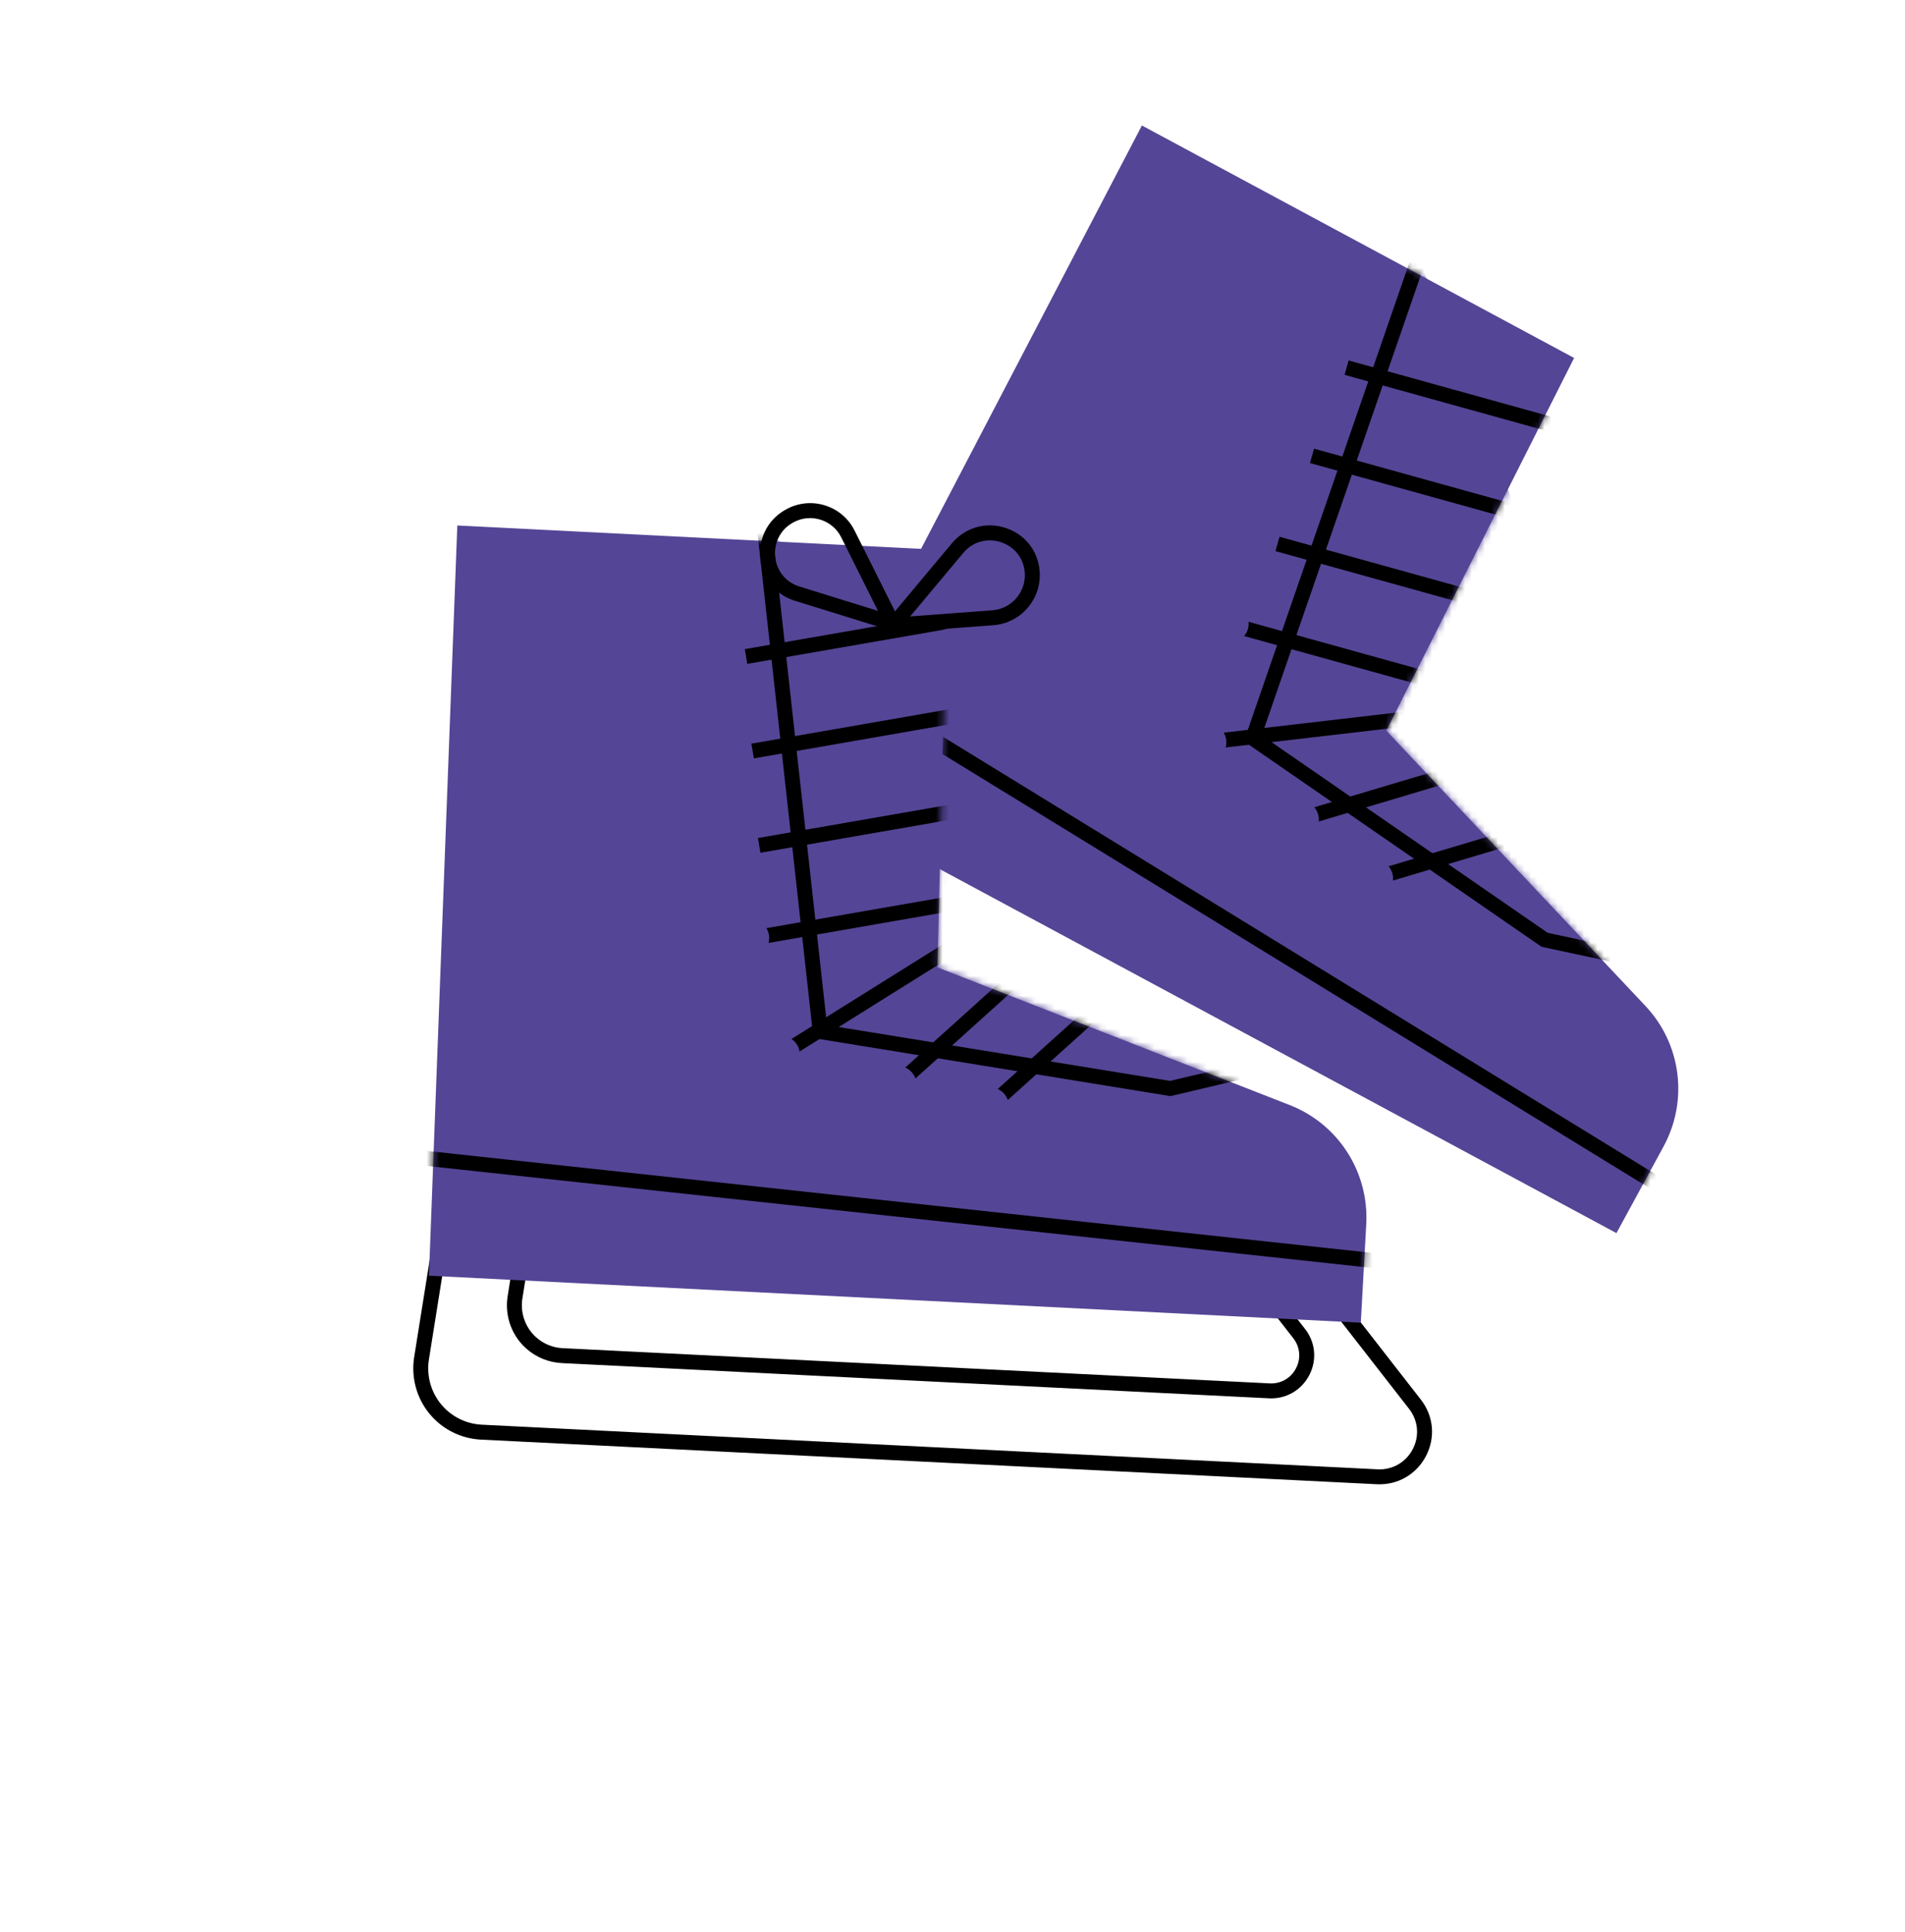 <svg width="288" height="292" viewBox="0 0 288 292" fill="none" xmlns="http://www.w3.org/2000/svg">
<path d="M237.975 54.109L209.578 110.437L248.771 152.068C254.174 157.807 255.272 166.362 251.494 173.304L244.375 186.39L120.142 119.578L172.634 18.969L237.975 54.109Z" fill="#554596"/>
<mask id="mask0_223_283" style="mask-type:luminance" maskUnits="userSpaceOnUse" x="120" y="18" width="134" height="169">
<path d="M237.975 54.109L209.578 110.437L248.771 152.068C254.174 157.807 255.272 166.362 251.494 173.304L244.375 186.39L120.142 119.578L172.634 18.969L237.975 54.109Z" fill="white"/>
</mask>
<g mask="url(#mask0_223_283)">
<path d="M251.814 178.434L120.548 97.86L119.356 99.782L250.622 180.355L251.814 178.434Z" fill="black"/>
<path d="M256.13 146.901L233.522 142.059L189.402 111.601L214.49 39.029" fill="#554596"/>
<path d="M188.054 112.044L213.42 38.666L215.559 39.393L190.75 111.158L233.984 141.004L256.372 145.799L255.889 148.003L233.06 143.114L188.054 112.044Z" fill="black"/>
<path d="M226.742 125.926L205.515 132.262L206.157 134.422L227.384 128.086L226.742 125.926Z" fill="black"/>
<path d="M224.337 114.368L194.194 123.365L194.836 125.525L224.979 116.529L224.337 114.368Z" fill="black"/>
<path d="M226.454 105.924L180.364 111.286L180.618 113.525L226.709 108.164L226.454 105.924Z" fill="black"/>
<path d="M228.506 105.022L183.866 92.629L183.252 94.802L227.891 107.195L228.506 105.022Z" fill="black"/>
<path d="M238.081 93.526L193.441 81.133L192.826 83.305L237.466 95.698L238.081 93.526Z" fill="black"/>
<path d="M243.299 80.213L198.66 67.82L198.045 69.993L242.685 82.386L243.299 80.213Z" fill="black"/>
<path d="M248.527 66.878L203.888 54.485L203.273 56.658L247.913 69.051L248.527 66.878Z" fill="black"/>
<path d="M183.153 95.461C183.803 96.938 185.532 97.606 187.017 96.953C188.501 96.3 189.178 94.574 188.528 93.097C187.879 91.62 186.149 90.952 184.665 91.605C183.181 92.257 182.504 93.984 183.153 95.461Z" fill="#554596"/>
<path d="M179.782 113.407C180.431 114.884 182.161 115.552 183.645 114.899C185.13 114.247 185.807 112.52 185.157 111.043C184.508 109.566 182.778 108.898 181.294 109.551C179.809 110.204 179.132 111.93 179.782 113.407Z" fill="#554596"/>
<path d="M193.767 125.092C194.417 126.568 196.146 127.237 197.631 126.584C199.115 125.931 199.792 124.205 199.142 122.728C198.493 121.251 196.763 120.583 195.279 121.236C193.794 121.888 193.118 123.615 193.767 125.092Z" fill="#554596"/>
<path d="M204.987 134C205.636 135.476 207.366 136.145 208.851 135.492C210.335 134.839 211.012 133.113 210.362 131.636C209.713 130.159 207.983 129.491 206.499 130.144C205.014 130.796 204.338 132.523 204.987 134Z" fill="#554596"/>
</g>
<g clip-path="url(#clip0_223_283)">
<path d="M66.195 214.992C65.72 214.581 65.279 214.127 64.878 213.632C62.957 211.259 62.133 208.161 62.615 205.136L65.078 189.697L203.203 196.659L214.822 211.58C216.743 214.046 217.033 217.308 215.579 220.091C214.125 222.875 211.279 224.507 208.151 224.351L72.708 217.605C70.29 217.485 67.998 216.553 66.195 214.992ZM66.987 192.056L64.846 205.481C64.463 207.875 65.116 210.326 66.636 212.204C68.157 214.082 70.415 215.228 72.832 215.349L208.276 222.095C210.509 222.205 212.541 221.04 213.579 219.053C214.618 217.065 214.411 214.736 213.039 212.974L202.051 198.864L66.987 192.056Z" fill="black"/>
<path d="M79.65 203.918C79.264 203.585 78.907 203.217 78.582 202.815C77.023 200.889 76.355 198.377 76.746 195.922L78.724 183.523L188.073 189.035L197.311 200.898C198.885 202.92 199.123 205.592 197.931 207.874C196.74 210.154 194.408 211.492 191.845 211.364L84.935 206.039C82.973 205.942 81.113 205.185 79.651 203.919L79.65 203.918ZM80.632 185.882L78.976 196.267C78.685 198.09 79.182 199.956 80.34 201.387C81.497 202.817 83.217 203.69 85.058 203.782L191.968 209.107C193.636 209.189 195.155 208.319 195.931 206.834C196.706 205.348 196.552 203.608 195.528 202.292L186.92 191.24L80.632 185.882Z" fill="black"/>
<path d="M143.235 83.167L141.728 146.23L194.985 167.039C202.327 169.907 206.986 177.166 206.55 185.057L205.727 199.931L64.848 192.83L69.138 79.432L143.235 83.167Z" fill="#554596"/>
<mask id="mask1_223_283" style="mask-type:luminance" maskUnits="userSpaceOnUse" x="64" y="79" width="143" height="121">
<path d="M143.235 83.167L141.728 146.23L194.985 167.039C202.327 169.907 206.986 177.166 206.55 185.057L205.727 199.931L64.848 192.83L69.138 79.432L143.235 83.167Z" fill="white"/>
</mask>
<g mask="url(#mask1_223_283)">
<path d="M209.037 189.554L55.903 173.036L55.65 175.282L208.784 191.801L209.037 189.554Z" fill="black"/>
<path d="M199.418 159.215L176.917 164.534L124 155.931L115.553 79.612" fill="#554596"/>
<path d="M122.972 156.909L114.431 79.742L116.675 79.482L125.028 154.953L176.882 163.382L199.164 158.116L199.673 160.315L176.953 165.685L122.972 156.909Z" fill="black"/>
<path d="M163.876 152.865L147.415 167.689L148.921 169.366L165.382 154.542L163.876 152.865Z" fill="black"/>
<path d="M156.748 143.454L133.373 164.505L134.879 166.181L158.254 145.131L156.748 143.454Z" fill="black"/>
<path d="M155.041 134.918L115.699 159.521L116.889 161.436L156.231 136.832L155.041 134.918Z" fill="black"/>
<path d="M156.508 133.223L110.865 141.164L111.241 143.391L156.884 135.45L156.508 133.223Z" fill="black"/>
<path d="M160.229 118.732L114.587 126.673L114.963 128.9L160.605 120.959L160.229 118.732Z" fill="black"/>
<path d="M159.237 104.468L113.595 112.409L113.971 114.635L159.613 106.694L159.237 104.468Z" fill="black"/>
<path d="M158.243 90.179L112.601 98.12L112.977 100.346L158.619 92.405L158.243 90.179Z" fill="black"/>
<path d="M111.435 144.028C112.655 145.084 114.504 144.946 115.565 143.72C116.626 142.494 116.498 140.644 115.278 139.588C114.058 138.532 112.209 138.67 111.148 139.896C110.086 141.122 110.215 142.972 111.435 144.028Z" fill="#554596"/>
<path d="M116.083 161.687C117.303 162.743 119.152 162.605 120.213 161.379C121.274 160.153 121.146 158.303 119.926 157.247C118.706 156.191 116.857 156.329 115.796 157.555C114.734 158.781 114.863 160.631 116.083 161.687Z" fill="#554596"/>
<path d="M133.727 166.248C134.947 167.304 136.796 167.166 137.857 165.94C138.919 164.714 138.79 162.864 137.57 161.808C136.35 160.752 134.501 160.89 133.44 162.116C132.379 163.342 132.507 165.192 133.727 166.248Z" fill="#554596"/>
<path d="M147.683 169.486C148.903 170.541 150.752 170.403 151.813 169.177C152.874 167.951 152.745 166.101 151.526 165.046C150.306 163.99 148.456 164.128 147.395 165.354C146.334 166.58 146.463 168.43 147.683 169.486Z" fill="#554596"/>
</g>
<path d="M132.45 95.826L143.881 82.151C145.899 79.737 149.006 78.831 151.99 79.788C154.974 80.745 156.962 83.285 157.18 86.416C157.468 90.566 154.328 94.194 150.18 94.503L132.45 95.826ZM153.171 82.998C152.588 82.493 151.926 82.144 151.291 81.94C149.653 81.415 147.3 81.574 145.61 83.595L137.602 93.176L150.023 92.249C152.929 92.032 155.129 89.491 154.927 86.583C154.816 84.978 154.092 83.795 153.171 82.998Z" fill="black"/>
<path d="M117.448 89.307C116.003 88.056 115.092 86.276 114.931 84.236C114.683 81.108 116.273 78.284 119.08 76.868C120.883 75.958 122.927 75.804 124.839 76.433C126.749 77.062 128.297 78.4 129.197 80.198L137.135 96.071L120.184 90.813C119.142 90.49 118.218 89.974 117.448 89.307ZM125.919 79.595C125.401 79.146 124.794 78.801 124.123 78.58C122.784 78.139 121.352 78.248 120.089 78.885C117.738 80.071 117.046 82.329 117.181 84.047C117.317 85.765 118.355 87.877 120.861 88.655L132.737 92.339L127.176 81.218C126.862 80.589 126.434 80.041 125.919 79.595Z" fill="black"/>
</g>
<defs>
<clipPath id="clip0_223_283">
<rect width="203" height="159" fill="white" transform="translate(104.855 38.167) rotate(40.878)"/>
</clipPath>
</defs>
</svg>
